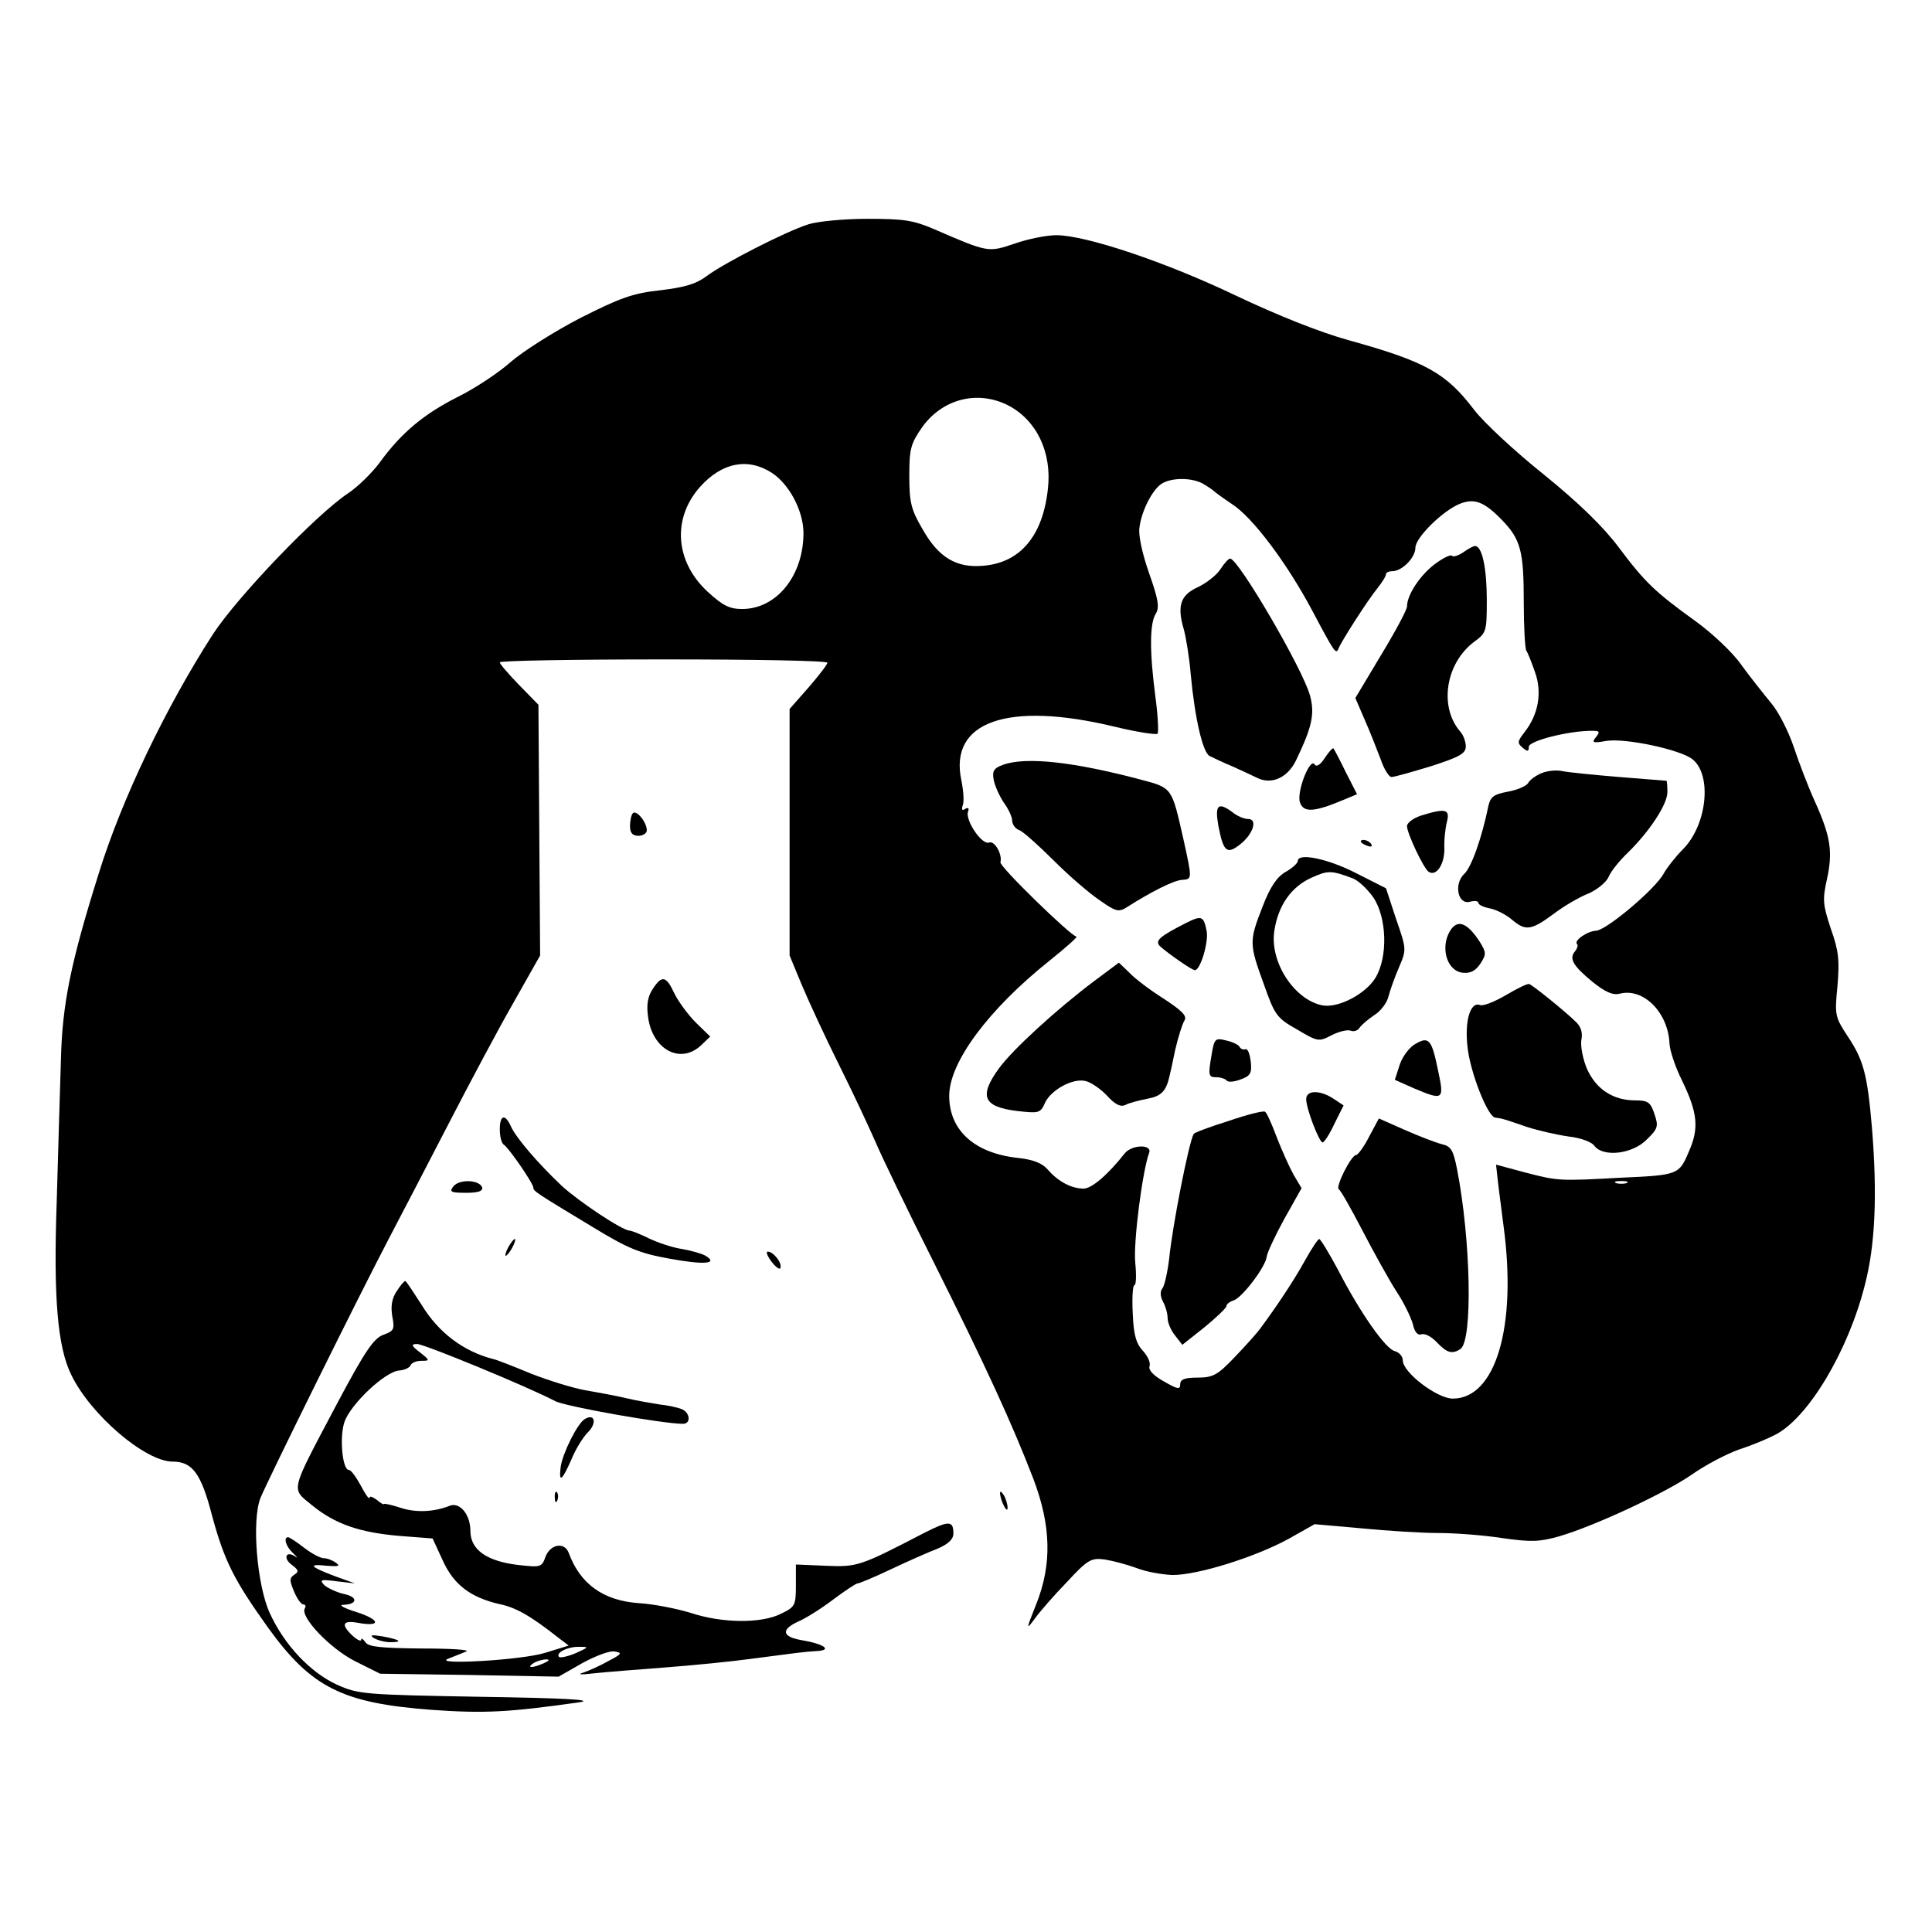 <?xml version="1.0" standalone="no"?>
<!DOCTYPE svg PUBLIC "-//W3C//DTD SVG 20010904//EN"
 "http://www.w3.org/TR/2001/REC-SVG-20010904/DTD/svg10.dtd">
<svg version="1.0" xmlns="http://www.w3.org/2000/svg"
 width="460pt" height="460pt" viewBox="0 0 460 460"
 preserveAspectRatio="xMidYMid meet">
<g transform="translate(0,460) scale(0.1,-0.1)"
fill="#000000" stroke="none">
<path d="M1925 4066 c-54 -17 -202 -93 -242 -123 -25 -19 -52 -27 -110 -34
-66 -7 -96 -18 -191 -66 -62 -32 -136 -79 -165 -104 -29 -26 -85 -63 -125 -83
-82 -41 -136 -86 -187 -156 -19 -26 -54 -60 -77 -75 -76 -51 -262 -245 -321
-335 -111 -172 -217 -392 -272 -570 -67 -213 -87 -312 -90 -445 -2 -71 -7
-223 -10 -337 -8 -228 2 -346 35 -412 46 -95 176 -206 241 -206 47 0 68 -28
94 -129 29 -107 52 -153 133 -266 103 -143 177 -180 389 -196 127 -9 183 -6
353 18 37 6 -38 10 -235 13 -279 5 -292 6 -343 29 -63 29 -125 94 -160 171
-30 66 -43 219 -22 273 17 42 234 481 308 622 32 61 96 184 143 275 47 91 114
217 150 280 l65 115 -2 299 -2 298 -46 47 c-25 26 -46 50 -46 54 0 4 176 7
390 7 215 0 390 -3 390 -8 0 -4 -20 -30 -45 -59 l-45 -51 0 -294 0 -293 29
-70 c16 -38 56 -125 90 -193 34 -68 72 -150 86 -182 14 -33 76 -162 139 -287
124 -248 185 -381 236 -513 43 -113 45 -205 7 -300 -24 -60 -24 -62 -4 -35 12
17 46 56 77 88 50 54 58 58 90 54 19 -3 53 -12 75 -20 22 -9 61 -16 87 -17 60
0 195 42 276 86 l62 35 113 -10 c61 -6 143 -11 181 -11 39 0 107 -5 152 -12
70 -10 90 -9 136 4 86 25 254 104 316 147 31 22 82 49 113 60 31 10 69 26 86
35 78 40 173 198 213 356 25 95 30 216 17 375 -11 128 -20 161 -58 218 -30 46
-31 50 -24 120 5 61 3 83 -16 136 -19 58 -20 69 -9 118 14 65 9 101 -29 185
-16 35 -38 93 -50 129 -12 36 -36 84 -54 105 -18 22 -50 62 -71 91 -20 29 -69
75 -109 104 -97 70 -120 92 -183 176 -36 48 -93 104 -178 173 -69 55 -144 125
-166 154 -67 88 -115 115 -299 166 -69 19 -171 60 -268 106 -167 80 -358 144
-428 144 -23 0 -68 -9 -99 -20 -63 -21 -62 -22 -191 34 -51 22 -74 25 -160 25
-55 0 -118 -6 -140 -13z m475 -431 c68 -35 105 -112 95 -199 -12 -112 -66
-176 -154 -183 -64 -6 -107 20 -145 88 -27 46 -31 64 -31 126 0 63 3 76 30
115 48 68 132 90 205 53z m-562 -161 c41 -27 74 -89 75 -141 1 -102 -63 -183
-146 -183 -30 0 -46 8 -82 41 -78 72 -85 175 -18 250 52 58 114 70 171 33z
m1025 -25 c12 -7 24 -15 27 -18 3 -3 22 -17 43 -31 50 -32 132 -142 192 -255
53 -100 56 -104 62 -89 6 16 70 116 93 144 11 14 20 28 20 33 0 4 7 7 15 7 23
0 55 32 55 56 0 24 66 89 107 105 34 13 57 4 98 -38 46 -47 53 -75 53 -197 0
-58 3 -110 6 -115 4 -6 13 -29 21 -52 17 -48 8 -100 -25 -142 -17 -22 -18 -26
-5 -37 12 -10 15 -10 15 2 0 14 94 38 150 38 19 0 20 -2 10 -15 -11 -13 -8
-15 25 -9 46 7 177 -21 205 -44 47 -38 34 -157 -23 -214 -18 -18 -38 -44 -46
-58 -18 -35 -136 -135 -161 -136 -21 -1 -54 -24 -45 -32 3 -3 0 -11 -5 -17
-15 -18 -4 -35 42 -73 30 -24 48 -32 64 -28 57 15 116 -45 119 -119 1 -17 14
-56 29 -86 38 -78 42 -115 17 -171 -23 -55 -26 -56 -161 -62 -147 -8 -150 -8
-227 12 l-71 19 4 -36 c2 -20 9 -70 14 -111 32 -239 -19 -410 -121 -410 -37 0
-119 62 -119 91 0 9 -8 19 -19 22 -22 5 -83 92 -136 195 -21 39 -41 72 -44 72
-3 0 -19 -24 -35 -53 -26 -47 -66 -107 -106 -161 -8 -11 -36 -42 -61 -68 -40
-42 -51 -48 -88 -48 -30 0 -41 -4 -41 -16 0 -13 -6 -12 -39 7 -25 14 -37 27
-34 36 3 8 -4 24 -16 37 -16 17 -22 38 -24 89 -2 37 0 67 4 67 4 0 5 24 2 53
-5 48 17 219 33 262 8 21 -41 20 -58 -1 -41 -52 -79 -84 -98 -84 -29 0 -61 17
-85 45 -14 16 -35 24 -71 28 -103 11 -164 65 -164 148 0 80 94 206 238 321 40
32 69 58 65 58 -12 0 -184 167 -181 177 5 19 -14 52 -27 47 -17 -7 -58 54 -50
74 3 8 0 10 -7 6 -7 -5 -9 -2 -6 8 4 8 2 35 -3 60 -30 140 110 189 364 128 53
-13 100 -20 103 -17 3 3 1 43 -5 88 -14 106 -14 175 1 198 9 15 6 34 -16 96
-16 46 -26 90 -23 109 5 41 32 92 54 105 24 14 69 14 96 0z m1010 -1666 c-7
-2 -19 -2 -25 0 -7 3 -2 5 12 5 14 0 19 -2 13 -5z"/>
<path d="M3484 3285 c-12 -8 -24 -12 -27 -8 -4 3 -22 -6 -42 -21 -35 -27 -65
-73 -65 -100 0 -8 -28 -60 -62 -116 l-61 -102 22 -51 c13 -29 29 -71 38 -94 8
-24 20 -43 26 -43 7 0 49 12 95 26 68 22 82 30 82 47 0 11 -6 28 -14 36 -50
59 -34 162 34 213 29 21 30 25 30 99 0 76 -11 129 -28 129 -4 0 -17 -7 -28
-15z"/>
<path d="M2906 3245 c-9 -14 -33 -33 -54 -43 -42 -19 -50 -45 -33 -102 5 -19
13 -67 16 -105 10 -107 29 -187 45 -195 8 -4 33 -16 55 -25 22 -10 48 -22 58
-27 34 -17 72 0 92 40 39 81 46 112 34 156 -17 63 -170 325 -190 326 -4 0 -14
-11 -23 -25z"/>
<path d="M3154 2795 c-10 -16 -20 -22 -24 -15 -11 17 -43 -65 -35 -90 8 -25
33 -24 100 4 l36 15 -27 53 c-14 29 -28 55 -29 56 -2 2 -11 -8 -21 -23z"/>
<path d="M2388 2779 c-22 -8 -26 -15 -22 -36 3 -15 14 -39 24 -54 11 -15 20
-34 20 -43 0 -9 8 -20 18 -23 9 -4 46 -37 82 -73 36 -36 85 -78 109 -94 38
-27 45 -28 64 -16 58 37 112 64 131 65 25 2 25 0 3 100 -27 119 -26 119 -98
138 -161 43 -276 56 -331 36z"/>
<path d="M3670 2759 c-14 -6 -28 -16 -32 -24 -5 -7 -26 -16 -48 -20 -33 -6
-41 -12 -46 -33 -16 -78 -41 -148 -58 -163 -25 -24 -15 -74 14 -66 11 3 20 2
20 -3 0 -4 12 -10 28 -13 15 -3 38 -15 51 -26 33 -28 46 -27 100 13 25 19 63
41 84 49 20 9 41 26 47 39 5 13 26 39 46 58 52 51 94 115 94 144 0 14 -1 26
-2 27 -2 0 -52 4 -113 9 -60 5 -121 11 -135 14 -14 3 -36 1 -50 -5z"/>
<path d="M2901 2633 c12 -61 20 -68 51 -44 32 25 43 61 20 61 -10 0 -26 7 -36
15 -36 27 -44 19 -35 -32z"/>
<path d="M3383 2658 c-18 -6 -33 -17 -33 -25 0 -17 40 -102 52 -109 18 -11 37
18 37 54 -1 21 2 49 6 65 8 31 -4 33 -62 15z"/>
<path d="M3240 2596 c0 -2 7 -7 16 -10 8 -3 12 -2 9 4 -6 10 -25 14 -25 6z"/>
<path d="M3090 2550 c0 -5 -13 -17 -29 -26 -21 -12 -37 -36 -55 -83 -32 -82
-32 -88 3 -184 26 -74 31 -81 79 -108 49 -29 52 -30 82 -14 18 9 38 14 46 11
7 -3 17 0 21 7 5 7 20 20 35 30 15 9 31 30 34 45 4 15 15 46 25 69 18 42 18
43 -7 115 l-24 73 -73 37 c-67 34 -137 48 -137 28z m130 -41 c14 -5 36 -26 50
-46 32 -48 35 -141 5 -191 -23 -38 -87 -72 -125 -66 -67 12 -127 102 -116 177
9 61 40 105 88 127 40 18 47 18 98 -1z"/>
<path d="M2825 2403 c-65 -33 -76 -43 -63 -56 20 -18 76 -57 83 -57 13 0 33
67 28 93 -7 36 -12 38 -48 20z"/>
<path d="M3448 2375 c-17 -39 0 -87 34 -91 19 -2 31 4 43 22 14 22 14 26 -2
52 -32 49 -57 56 -75 17z"/>
<path d="M2605 2264 c-89 -67 -193 -162 -226 -207 -49 -67 -38 -92 41 -102 53
-6 57 -6 68 19 14 31 67 60 97 52 13 -3 36 -19 51 -35 19 -21 32 -27 43 -22 9
5 33 11 53 15 33 6 45 18 53 56 1 3 7 30 13 60 7 30 17 62 22 70 7 11 -5 23
-49 52 -32 20 -69 48 -82 62 l-25 24 -59 -44z"/>
<path d="M3586 2231 c-27 -16 -55 -27 -62 -24 -23 9 -37 -37 -30 -99 6 -60 48
-167 66 -169 17 -2 23 -4 75 -22 28 -9 72 -19 100 -23 28 -3 55 -13 61 -22 21
-28 91 -20 125 15 27 26 28 32 18 61 -9 28 -16 32 -45 32 -53 0 -93 26 -115
74 -10 23 -16 54 -14 69 4 18 -1 33 -13 44 -23 23 -102 87 -111 90 -3 2 -28
-10 -55 -26z"/>
<path d="M2885 2090 c-9 -52 -8 -55 13 -55 9 0 20 -4 23 -8 3 -4 18 -3 33 3
23 8 27 15 24 42 -2 18 -7 31 -12 30 -5 -2 -12 0 -15 6 -3 5 -18 12 -33 15
-24 6 -27 4 -33 -33z"/>
<path d="M3371 2115 c-14 -7 -31 -29 -38 -49 l-12 -37 45 -20 c71 -30 73 -28
58 42 -15 74 -22 82 -53 64z"/>
<path d="M3110 1983 c0 -23 31 -103 39 -103 4 0 17 20 28 44 l22 44 -24 16
c-32 21 -65 21 -65 -1z"/>
<path d="M2925 1931 c-45 -14 -82 -28 -83 -31 -12 -22 -51 -222 -58 -295 -4
-33 -11 -65 -16 -72 -6 -7 -6 -19 1 -32 6 -11 11 -28 11 -39 0 -11 8 -30 18
-42 l17 -22 53 42 c28 23 52 46 52 50 0 5 8 11 18 14 21 8 76 81 78 104 1 9
20 50 42 90 l41 73 -19 32 c-10 18 -28 58 -40 89 -12 32 -24 59 -28 61 -4 3
-43 -7 -87 -22z"/>
<path d="M3260 1894 c-12 -24 -27 -44 -31 -44 -12 0 -51 -78 -41 -82 4 -2 29
-46 56 -98 27 -52 63 -117 81 -145 18 -27 35 -63 39 -78 4 -19 12 -27 20 -24
8 3 24 -5 37 -19 24 -25 36 -29 56 -16 30 19 25 261 -8 429 -9 45 -14 54 -37
59 -15 4 -54 19 -88 34 l-61 27 -23 -43z"/>
<path d="M1507 2664 c-4 -4 -7 -18 -7 -31 0 -16 6 -23 20 -23 11 0 20 6 20 13
0 19 -24 49 -33 41z"/>
<path d="M1554 2245 c-12 -18 -15 -38 -11 -66 10 -78 77 -114 126 -68 l22 21
-34 33 c-18 18 -41 49 -51 69 -20 43 -30 45 -52 11z"/>
<path d="M1190 1911 c0 -17 4 -32 9 -36 12 -7 71 -93 71 -103 0 -8 6 -12 142
-94 82 -50 110 -62 183 -75 82 -15 116 -12 85 7 -8 5 -33 12 -55 16 -22 3 -58
15 -79 25 -22 11 -43 19 -47 19 -17 0 -122 70 -162 107 -58 55 -108 114 -120
140 -14 32 -27 29 -27 -6z"/>
<path d="M1080 1776 c-11 -14 -7 -16 30 -16 29 0 40 4 38 13 -7 18 -53 20 -68
3z"/>
<path d="M1210 1630 c-6 -11 -8 -20 -6 -20 3 0 10 9 16 20 6 11 8 20 6 20 -3
0 -10 -9 -16 -20z"/>
<path d="M1837 1596 c10 -13 20 -20 21 -15 5 12 -17 39 -30 39 -5 0 -1 -11 9
-24z"/>
<path d="M944 1525 c-11 -17 -14 -35 -10 -59 6 -31 4 -35 -21 -44 -23 -8 -44
-39 -110 -163 -114 -216 -111 -201 -60 -243 55 -45 114 -65 209 -73 l78 -6 24
-52 c26 -58 66 -88 134 -104 40 -8 75 -28 141 -80 l25 -19 -55 -17 c-56 -18
-275 -30 -231 -14 12 5 31 12 42 17 11 4 -36 7 -106 7 -98 1 -127 4 -134 15
-6 8 -10 11 -10 6 0 -5 -9 -1 -20 9 -29 27 -25 38 13 31 56 -10 52 8 -5 26
-29 9 -43 17 -31 17 35 1 36 19 1 26 -17 4 -38 14 -46 21 -12 13 -8 14 30 9
l43 -5 -47 17 c-61 23 -66 30 -20 25 28 -2 33 -1 22 7 -8 6 -21 11 -29 11 -8
0 -29 11 -47 25 -18 14 -35 25 -38 25 -12 0 -5 -23 12 -38 10 -10 12 -13 5 -8
-22 15 -30 -4 -8 -20 16 -12 17 -16 6 -23 -12 -8 -12 -14 -1 -40 7 -17 17 -31
22 -31 5 0 7 -4 4 -9 -13 -20 60 -96 119 -126 l60 -30 212 -3 213 -4 56 32
c31 17 65 30 77 28 19 -3 18 -6 -13 -22 -19 -11 -46 -23 -60 -28 -17 -5 -9 -6
25 -2 28 3 104 9 170 14 66 5 156 14 200 20 115 15 127 17 160 19 38 2 17 17
-37 26 -46 8 -49 25 -8 44 17 7 54 30 83 52 28 21 55 39 59 39 4 0 40 15 80
34 40 19 90 41 111 49 25 11 37 22 37 36 0 31 -11 31 -70 1 -154 -80 -159 -81
-234 -78 l-71 3 0 -50 c0 -47 -2 -51 -35 -67 -47 -24 -141 -23 -216 2 -33 10
-88 21 -123 23 -85 6 -140 46 -167 120 -10 26 -43 21 -55 -9 -9 -26 -12 -26
-66 -20 -74 9 -113 36 -113 81 0 39 -25 69 -49 60 -37 -15 -81 -17 -117 -5
-22 7 -39 11 -40 9 0 -2 -8 2 -17 10 -10 7 -17 10 -17 5 -1 -5 -10 8 -21 29
-11 20 -23 37 -28 37 -16 0 -23 78 -11 114 14 42 97 121 131 123 13 1 25 7 27
13 2 5 13 10 25 10 21 0 21 1 -3 20 -21 16 -22 20 -7 20 17 0 262 -101 329
-136 25 -13 257 -54 304 -54 20 0 17 27 -3 35 -10 4 -33 9 -52 11 -19 3 -55 9
-80 15 -25 6 -69 14 -98 19 -28 5 -87 23 -130 40 -43 18 -82 33 -88 34 -71 18
-131 63 -171 129 -20 31 -37 57 -39 57 -3 0 -12 -11 -21 -25z m427 -861 c-19
-8 -37 -12 -40 -9 -9 10 22 25 49 24 23 0 22 -1 -9 -15z m-76 -24 c-27 -12
-43 -12 -25 0 8 5 22 9 30 9 10 0 8 -3 -5 -9z"/>
<path d="M1392 1221 c-17 -10 -52 -80 -57 -113 -5 -40 3 -34 25 16 10 25 28
54 40 66 22 22 16 46 -8 31z"/>
<path d="M1321 1034 c0 -11 3 -14 6 -6 3 7 2 16 -1 19 -3 4 -6 -2 -5 -13z"/>
<path d="M2381 1045 c1 -19 18 -51 18 -35 0 8 -4 22 -9 30 -5 8 -9 11 -9 5z"/>
<path d="M890 700 c8 -5 26 -10 39 -10 32 0 24 6 -19 14 -25 4 -31 3 -20 -4z"/>
</g>
</svg>
